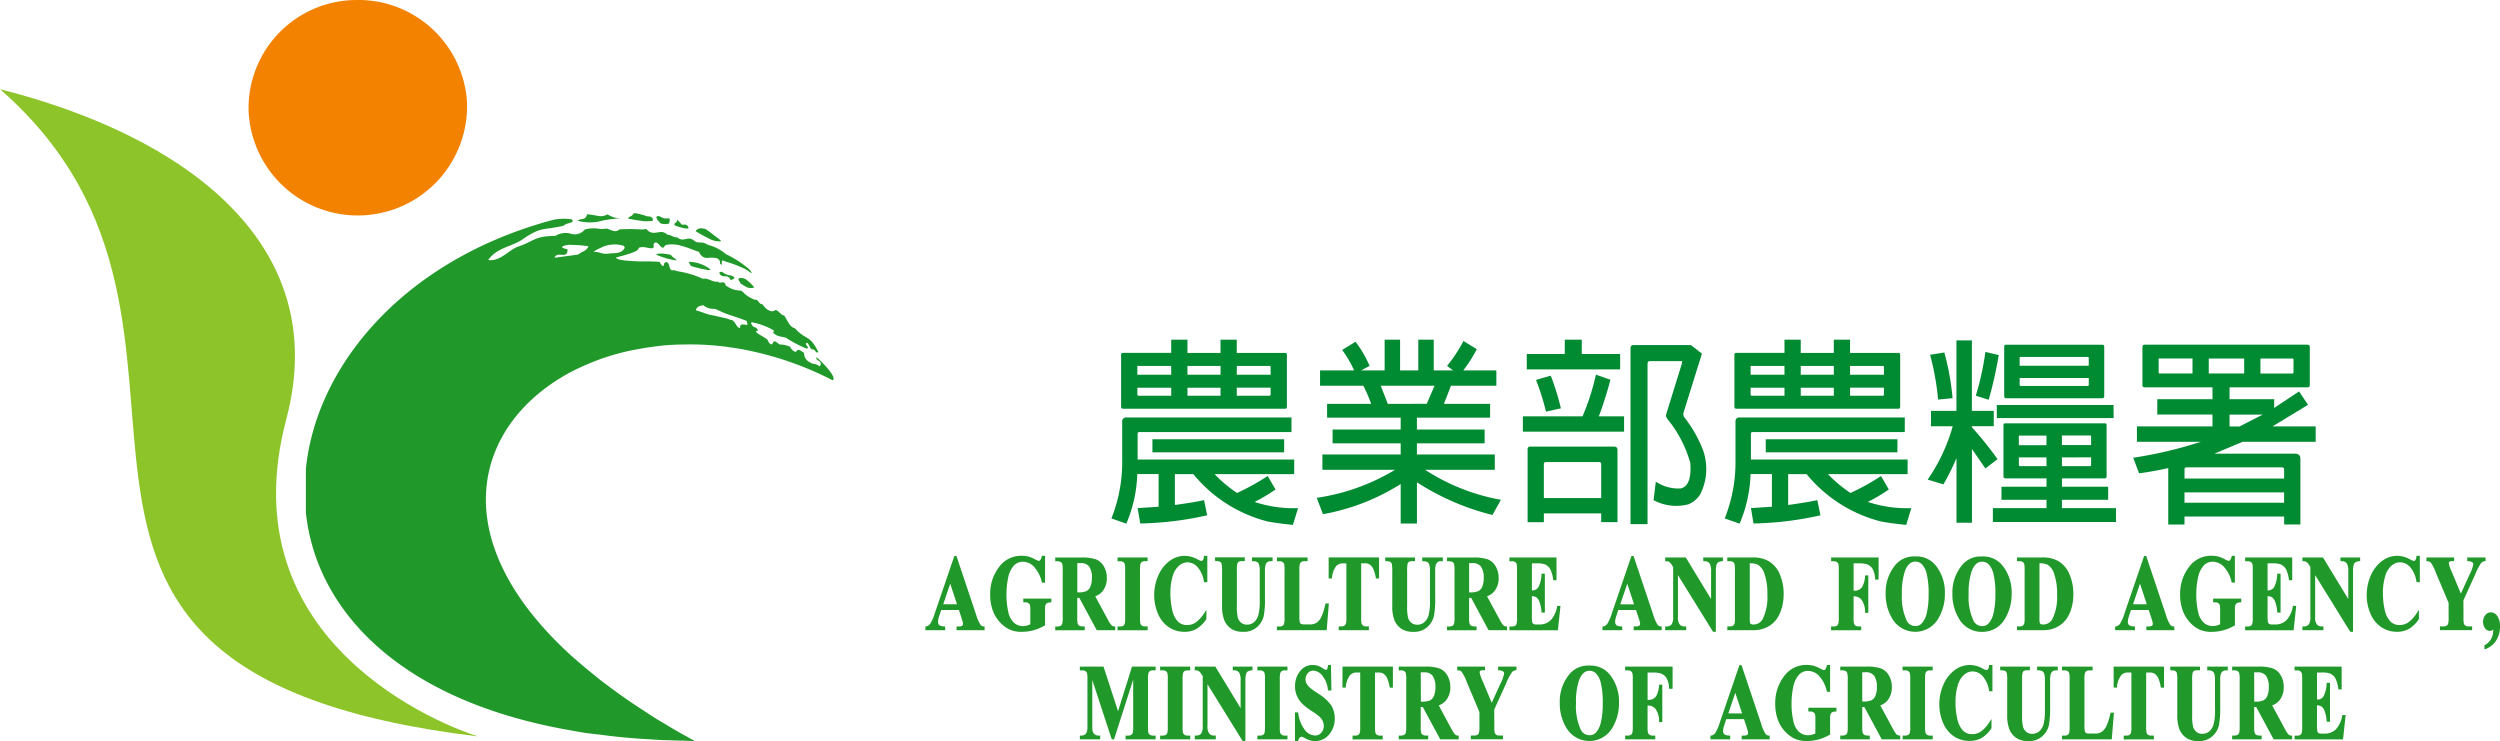 <svg id="logo" xmlns="http://www.w3.org/2000/svg" xmlns:xlink="http://www.w3.org/1999/xlink" width="194.214" height="57.566" viewBox="0 0 194.214 57.566">
  <defs>
    <clipPath id="clip-path">
      <rect id="Rectangle_34" data-name="Rectangle 34" width="194.214" height="57.566" fill="none"/>
    </clipPath>
  </defs>
  <g id="Group_8" data-name="Group 8" clip-path="url(#clip-path)">
    <path id="Path_47" data-name="Path 47" d="M145.881,90.424a2.966,2.966,0,0,1-.344-.786l-1.53-4.566h-.162l-1.519,4.445a3.6,3.6,0,0,1-.349.812.516.516,0,0,1-.327.218l-.058.011v.28h1.54v-.285l-.064-.007a.854.854,0,0,1-.375-.083.334.334,0,0,1-.114-.285,1.416,1.416,0,0,1,.083-.421l.16-.487H144.2l.207.637c.056.174.086.272.092.3a.614.614,0,0,1,.017.135.177.177,0,0,1-.046.134.457.457,0,0,1-.295.071h-.156v.292h2.175v-.285l-.064-.007a.35.35,0,0,1-.249-.121m-2.9-1.6.543-1.6.527,1.6Z" transform="translate(-69.705 -41.881)" fill="#20992a"/>
    <path id="Path_48" data-name="Path 48" d="M154.091,88.66h.18a.354.354,0,0,1,.216.064.3.3,0,0,1,.116.138,1.439,1.439,0,0,1,.03.4v1.1a1.817,1.817,0,0,1-.274.1,1.146,1.146,0,0,1-.293.04,1.037,1.037,0,0,1-.706-.262,1.593,1.593,0,0,1-.438-.841,6.009,6.009,0,0,1-.141-1.373,6.216,6.216,0,0,1,.129-1.261,1.979,1.979,0,0,1,.425-.936.935.935,0,0,1,.731-.324,1.2,1.2,0,0,1,.857.393,2.555,2.555,0,0,1,.6,1.179l.014.053h.241V85.045h-.241l-.014.052a.748.748,0,0,1-.122.286.144.144,0,0,1-.105.059,1.574,1.574,0,0,1-.33-.145,2.524,2.524,0,0,0-.455-.19,2.341,2.341,0,0,0-.582-.067,2.116,2.116,0,0,0-1.732.885,3.407,3.407,0,0,0-.681,2.145,3.536,3.536,0,0,0,.222,1.281,2.733,2.733,0,0,0,.485.8,2.547,2.547,0,0,0,.716.576,2.148,2.148,0,0,0,1.028.222,3.453,3.453,0,0,0,.921-.123,3.576,3.576,0,0,0,.855-.363l.035-.02V89.26a1.3,1.3,0,0,1,.025-.356.33.33,0,0,1,.113-.174.645.645,0,0,1,.289-.07l.065-.006v-.287h-2.185Z" transform="translate(-74.593 -41.865)" fill="#20992a"/>
    <path id="Path_49" data-name="Path 49" d="M163.755,90.655h-.072a.68.68,0,0,1-.352-.057.3.3,0,0,1-.12-.149,2.107,2.107,0,0,1-.037-.54V88.437h.16l1.354,2.511h1.438V90.66l-.066,0a.383.383,0,0,1-.248-.116,2.8,2.8,0,0,1-.271-.436l-.97-1.792a1.317,1.317,0,0,0,.55-.371,1.59,1.59,0,0,0,.35-1.053,1.729,1.729,0,0,0-.233-.907,1.228,1.228,0,0,0-.611-.54,3.318,3.318,0,0,0-1.141-.143h-2.023v.293h.072a.693.693,0,0,1,.353.057.288.288,0,0,1,.119.151,2,2,0,0,1,.038.538v3.575a1.961,1.961,0,0,1-.039.537.3.3,0,0,1-.118.151.672.672,0,0,1-.353.058h-.072v.292h2.293Zm.553-3.761a1.671,1.671,0,0,1-.116.676.658.658,0,0,1-.3.339,1.5,1.5,0,0,1-.613.1h-.1v-2.27h.259a.767.767,0,0,1,.665.272,1.493,1.493,0,0,1,.211.887" transform="translate(-79.487 -41.991)" fill="#20992a"/>
    <path id="Path_50" data-name="Path 50" d="M173.341,90.655h-.212a.376.376,0,0,1-.236-.065.32.32,0,0,1-.115-.15,2.138,2.138,0,0,1-.032-.507V86.31a2.046,2.046,0,0,1,.029-.488.318.318,0,0,1,.1-.162.4.4,0,0,1,.249-.071h.212V85.3H171v.293h.211a.379.379,0,0,1,.237.064.312.312,0,0,1,.113.15,2.152,2.152,0,0,1,.031.507v3.624a1.941,1.941,0,0,1-.031.491.3.3,0,0,1-.1.16.409.409,0,0,1-.251.071H171v.292h2.339Z" transform="translate(-84.184 -41.991)" fill="#20992a"/>
    <path id="Path_51" data-name="Path 51" d="M177.727,90.585a2.155,2.155,0,0,0,1.234.366,1.87,1.87,0,0,0,.93-.226,2.415,2.415,0,0,0,.771-.764v-.715l-.132.2a2.787,2.787,0,0,1-.676.765,1.183,1.183,0,0,1-.685.215.974.974,0,0,1-.735-.289,1.87,1.87,0,0,1-.427-.885,5.933,5.933,0,0,1-.141-1.331,4.454,4.454,0,0,1,.192-1.343,1.653,1.653,0,0,1,.46-.745.989.989,0,0,1,.673-.278,1.059,1.059,0,0,1,.789.376,2.165,2.165,0,0,1,.49,1.11l.011.058h.253V85.048h-.257l-.007.064a.551.551,0,0,1-.08.267.144.144,0,0,1-.115.067,1.1,1.1,0,0,1-.329-.138,2.135,2.135,0,0,0-.968-.259,1.976,1.976,0,0,0-1.178.4,2.746,2.746,0,0,0-.872,1.126,3.725,3.725,0,0,0-.32,1.523,3.634,3.634,0,0,0,.289,1.438,2.337,2.337,0,0,0,.831,1.046" transform="translate(-86.943 -41.869)" fill="#20992a"/>
    <path id="Path_52" data-name="Path 52" d="M189.8,88.45V86.358a1.742,1.742,0,0,1,.038-.448.468.468,0,0,1,.146-.245.39.39,0,0,1,.25-.077h.158v-.293h-1.6v.293h.072a.642.642,0,0,1,.353.08.389.389,0,0,1,.122.186,1.622,1.622,0,0,1,.054.5V88.6a4.344,4.344,0,0,1-.115,1.208,1.14,1.14,0,0,1-.338.523.8.8,0,0,1-.534.184.683.683,0,0,1-.448-.142.807.807,0,0,1-.257-.367,3.523,3.523,0,0,1-.082-.955v-2.7a2.411,2.411,0,0,1,.035-.567.294.294,0,0,1,.106-.15.525.525,0,0,1,.293-.052h.18v-.293h-2.312v.222l.032.072h.072a.535.535,0,0,1,.292.052.293.293,0,0,1,.113.149,2.286,2.286,0,0,1,.037.569v2.7a3.017,3.017,0,0,0,.173,1.12,1.5,1.5,0,0,0,.6.7,1.638,1.638,0,0,0,.881.2,1.507,1.507,0,0,0,1.081-.381,1.665,1.665,0,0,0,.5-.829,7.1,7.1,0,0,0,.1-1.418" transform="translate(-91.531 -41.991)" fill="#20992a"/>
    <path id="Path_53" data-name="Path 53" d="M199.423,88.871h-.262l-.013.056a4.669,4.669,0,0,1-.3.968,1.161,1.161,0,0,1-.362.46.89.89,0,0,1-.516.141h-.35a1.069,1.069,0,0,1-.341-.028.218.218,0,0,1-.111-.132,2.144,2.144,0,0,1-.034-.516V86.31a1.929,1.929,0,0,1,.031-.489.307.307,0,0,1,.1-.161.4.4,0,0,1,.25-.07h.254V85.3h-2.382v.293h.21a.382.382,0,0,1,.237.064.31.31,0,0,1,.113.15,2.161,2.161,0,0,1,.031.507v3.623a1.955,1.955,0,0,1-.031.492.294.294,0,0,1-.1.159.411.411,0,0,1-.251.071h-.21v.292h3.866Z" transform="translate(-96.189 -41.991)" fill="#20992a"/>
    <path id="Path_54" data-name="Path 54" d="M204.639,90.422a.317.317,0,0,1-.1.161.4.4,0,0,1-.249.071h-.212v.293h2.343v-.293h-.211a.387.387,0,0,1-.24-.064.326.326,0,0,1-.115-.151,2.122,2.122,0,0,1-.031-.506V85.754h.241a.752.752,0,0,1,.373.061.871.871,0,0,1,.307.334,2.76,2.76,0,0,1,.213.721l.012.058h.243V85.295h-3.916v1.634h.253l.008-.062a1.725,1.725,0,0,1,.325-.9.686.686,0,0,1,.559-.209h.232v4.178a2.06,2.06,0,0,1-.029.489" transform="translate(-100.08 -41.991)" fill="#20992a"/>
    <path id="Path_55" data-name="Path 55" d="M213.281,90.875a1.631,1.631,0,0,0,.881.2,1.507,1.507,0,0,0,1.082-.382,1.656,1.656,0,0,0,.5-.828,7.181,7.181,0,0,0,.1-1.418V86.358a1.708,1.708,0,0,1,.038-.448.464.464,0,0,1,.147-.244.385.385,0,0,1,.248-.077h.16V85.3h-1.6v.293h.072a.633.633,0,0,1,.352.08.388.388,0,0,1,.123.186,1.661,1.661,0,0,1,.053.5v2.248a4.307,4.307,0,0,1-.115,1.208,1.132,1.132,0,0,1-.338.522.8.8,0,0,1-.534.185.688.688,0,0,1-.446-.143.8.8,0,0,1-.258-.367,3.537,3.537,0,0,1-.081-.955v-2.7a2.426,2.426,0,0,1,.035-.567.286.286,0,0,1,.1-.149.521.521,0,0,1,.294-.053h.18V85.3h-2.312v.222l.032.071h.072a.531.531,0,0,1,.292.052.3.3,0,0,1,.113.149,2.267,2.267,0,0,1,.037.568v2.7a3,3,0,0,0,.172,1.119,1.5,1.5,0,0,0,.6.7" transform="translate(-104.35 -41.991)" fill="#20992a"/>
    <path id="Path_56" data-name="Path 56" d="M223.717,90.655h-.072a.69.69,0,0,1-.353-.057.291.291,0,0,1-.12-.15,2.024,2.024,0,0,1-.038-.539V88.437h.161l1.353,2.511h1.437V90.66l-.067,0a.386.386,0,0,1-.247-.116,2.486,2.486,0,0,1-.271-.436l-.97-1.792a1.326,1.326,0,0,0,.549-.371,1.59,1.59,0,0,0,.351-1.053,1.742,1.742,0,0,0-.233-.907,1.235,1.235,0,0,0-.612-.54,3.356,3.356,0,0,0-1.141-.143h-2.023v.293h.072a.7.7,0,0,1,.353.056.3.3,0,0,1,.119.15,2.072,2.072,0,0,1,.037.539v3.575a2.081,2.081,0,0,1-.037.536.314.314,0,0,1-.118.151.673.673,0,0,1-.354.059h-.072v.292h2.292Zm.553-3.761a1.674,1.674,0,0,1-.115.676.66.66,0,0,1-.3.34,1.5,1.5,0,0,1-.613.1h-.105v-2.27h.26a.768.768,0,0,1,.665.272,1.5,1.5,0,0,1,.21.888" transform="translate(-109.007 -41.991)" fill="#20992a"/>
    <path id="Path_57" data-name="Path 57" d="M234.68,89.055l-.012.056a2.088,2.088,0,0,1-.49,1.053,1.187,1.187,0,0,1-.893.337h-.25a.359.359,0,0,1-.215-.049.258.258,0,0,1-.086-.131,2.706,2.706,0,0,1-.026-.537V88.305a.7.7,0,0,1,.347.089.784.784,0,0,1,.249.371,2.617,2.617,0,0,1,.151.751l.006.065h.256V86.556h-.256l-.005.066a2.413,2.413,0,0,1-.22.942.54.54,0,0,1-.516.292h-.011v-2.1h.362a1.885,1.885,0,0,1,.622.068.873.873,0,0,1,.426.354,2.3,2.3,0,0,1,.242.83l.009.061h.252V85.3h-3.659v.293h.211a.37.37,0,0,1,.273.095.329.329,0,0,1,.093.179,3.589,3.589,0,0,1,.014.447v3.624a2.058,2.058,0,0,1-.029.491.3.3,0,0,1-.1.16.4.4,0,0,1-.25.071h-.211v.292h3.766l.2-1.893Z" transform="translate(-113.703 -41.991)" fill="#20992a"/>
    <path id="Path_58" data-name="Path 58" d="M246.3,90.462a.334.334,0,0,1-.115-.285,1.432,1.432,0,0,1,.083-.421l.16-.487h1.378l.208.637c.055.173.086.27.092.3a.542.542,0,0,1,.017.133.178.178,0,0,1-.044.134.455.455,0,0,1-.3.072h-.157v.292H249.8v-.285l-.064-.007a.356.356,0,0,1-.249-.121,2.851,2.851,0,0,1-.343-.786l-1.531-4.566h-.162l-1.52,4.445a3.594,3.594,0,0,1-.348.812.516.516,0,0,1-.327.218l-.058.011v.28h1.54v-.285l-.064-.007a.861.861,0,0,1-.375-.083m.285-1.636.543-1.6.527,1.6Z" transform="translate(-120.711 -41.881)" fill="#20992a"/>
    <path id="Path_59" data-name="Path 59" d="M255.935,90.511a.874.874,0,0,1-.145-.593V86.668l2.727,4.406h.217V86.416a1.958,1.958,0,0,1,.048-.53.4.4,0,0,1,.118-.2.772.772,0,0,1,.326-.1l.06-.01V85.3h-1.531v.222l.024.071h.072a.447.447,0,0,1,.413.193,1.3,1.3,0,0,1,.1.634v2.112L256.4,85.3h-1.6v.291l.069,0a.494.494,0,0,1,.256.064.887.887,0,0,1,.215.267l.079.11v3.888a1.026,1.026,0,0,1-.121.579.516.516,0,0,1-.427.158H254.8v.291h1.632v-.292h-.17a.451.451,0,0,1-.328-.145" transform="translate(-125.438 -41.991)" fill="#20992a"/>
    <path id="Path_60" data-name="Path 60" d="M268.539,89.228a3.944,3.944,0,0,0,.144-1.09,3.822,3.822,0,0,0-.3-1.535,2.144,2.144,0,0,0-.879-1.029,2.468,2.468,0,0,0-1.247-.278h-1.952v.293h.211a.379.379,0,0,1,.237.064.31.31,0,0,1,.114.15,2.2,2.2,0,0,1,.03.507v3.624a2.28,2.28,0,0,1-.025.489.357.357,0,0,1-.119.172.394.394,0,0,1-.237.06h-.211v.292h1.952a2.689,2.689,0,0,0,.612-.05,2.41,2.41,0,0,0,.744-.309,2,2,0,0,0,.542-.53,2.8,2.8,0,0,0,.379-.83m-1.479.849a.793.793,0,0,1-.728.428.343.343,0,0,1-.2-.049.147.147,0,0,1-.055-.08,1.839,1.839,0,0,1-.021-.4V85.751a1.4,1.4,0,0,1,.632.113,1.232,1.232,0,0,1,.486.638,4.614,4.614,0,0,1,.249,1.668,3.886,3.886,0,0,1-.361,1.906" transform="translate(-130.119 -41.991)" fill="#20992a"/>
    <path id="Path_61" data-name="Path 61" d="M282.531,90.655h-.212a.377.377,0,0,1-.236-.065.318.318,0,0,1-.115-.15,2.14,2.14,0,0,1-.032-.507V88.319h.049a.767.767,0,0,1,.542.23,1.587,1.587,0,0,1,.3.988l.005.066h.247v-2.91h-.246l-.006.065a2.019,2.019,0,0,1-.153.679.663.663,0,0,1-.688.438h-.049v-2.12h.318a2.516,2.516,0,0,1,.665.057.887.887,0,0,1,.478.35,1.71,1.71,0,0,1,.209.79l.005.065h.266V85.3h-3.687v.293h.212a.379.379,0,0,1,.237.064.312.312,0,0,1,.113.15,2.15,2.15,0,0,1,.031.507v3.624a1.96,1.96,0,0,1-.031.491.307.307,0,0,1-.1.16.408.408,0,0,1-.251.071h-.212v.292h2.34Z" transform="translate(-137.938 -41.991)" fill="#20992a"/>
    <path id="Path_62" data-name="Path 62" d="M292.492,85.937a1.91,1.91,0,0,0-1.575-.8c-.038,0-.077,0-.108,0s-.072,0-.108,0a1.873,1.873,0,0,0-1.519.8,3.315,3.315,0,0,0-.651,2.089,3.628,3.628,0,0,0,.5,1.927,2.074,2.074,0,0,0,3.625-.05,3.653,3.653,0,0,0,.477-1.881,3.341,3.341,0,0,0-.641-2.087m-2.33,4.177a4.362,4.362,0,0,1-.37-2.05,5.24,5.24,0,0,1,.24-1.794c.191-.488.455-.726.809-.726a.715.715,0,0,1,.5.2,1.612,1.612,0,0,1,.375.734,6.382,6.382,0,0,1,.152,1.616,5.951,5.951,0,0,1-.149,1.471,1.7,1.7,0,0,1-.405.8.664.664,0,0,1-.482.184.737.737,0,0,1-.674-.436" transform="translate(-142.043 -41.913)" fill="#20992a"/>
    <path id="Path_63" data-name="Path 63" d="M301.06,91a2.009,2.009,0,0,0,1.812-1.092,3.663,3.663,0,0,0,.477-1.881,3.344,3.344,0,0,0-.642-2.087,1.911,1.911,0,0,0-1.576-.8c-.038,0-.076,0-.108,0s-.072,0-.107,0a1.873,1.873,0,0,0-1.519.8,3.319,3.319,0,0,0-.651,2.09,3.625,3.625,0,0,0,.5,1.927A2.027,2.027,0,0,0,301.06,91m-.813-4.727c.19-.488.455-.726.81-.726a.726.726,0,0,1,.5.2,1.617,1.617,0,0,1,.374.734,6.383,6.383,0,0,1,.152,1.616,5.949,5.949,0,0,1-.149,1.471,1.706,1.706,0,0,1-.4.8.667.667,0,0,1-.483.184.739.739,0,0,1-.674-.435,4.376,4.376,0,0,1-.37-2.05,5.242,5.242,0,0,1,.24-1.794" transform="translate(-147.072 -41.913)" fill="#20992a"/>
    <path id="Path_64" data-name="Path 64" d="M312.488,90.058a2.782,2.782,0,0,0,.379-.83,3.945,3.945,0,0,0,.144-1.09,3.822,3.822,0,0,0-.3-1.535,2.144,2.144,0,0,0-.879-1.029,2.469,2.469,0,0,0-1.247-.278h-1.952v.293h.211a.379.379,0,0,1,.237.064.31.31,0,0,1,.114.15,2.206,2.206,0,0,1,.03.507v3.624a2.284,2.284,0,0,1-.025.489.357.357,0,0,1-.119.172.394.394,0,0,1-.237.06h-.211v.292h1.952a2.689,2.689,0,0,0,.612-.05,2.41,2.41,0,0,0,.744-.309,2,2,0,0,0,.542-.53m-1.1.019a.793.793,0,0,1-.728.428.343.343,0,0,1-.2-.049.146.146,0,0,1-.055-.08,1.867,1.867,0,0,1-.021-.4V85.751a1.4,1.4,0,0,1,.632.113,1.232,1.232,0,0,1,.486.638,4.614,4.614,0,0,1,.249,1.668,3.885,3.885,0,0,1-.361,1.906" transform="translate(-151.942 -41.991)" fill="#20992a"/>
    <path id="Path_65" data-name="Path 65" d="M325.191,90.552l-.064-.007a.878.878,0,0,1-.375-.083.336.336,0,0,1-.115-.285,1.431,1.431,0,0,1,.084-.421l.159-.487h1.379l.207.637c.056.174.086.274.091.3a.6.6,0,0,1,.016.135.178.178,0,0,1-.045.134.458.458,0,0,1-.3.071h-.155v.292h2.175v-.285l-.064-.007a.356.356,0,0,1-.249-.121,2.955,2.955,0,0,1-.343-.786l-1.531-4.566H325.9l-1.519,4.445a3.6,3.6,0,0,1-.349.812.517.517,0,0,1-.327.218l-.057.011v.28h1.54Zm-.154-1.726.543-1.6.528,1.6Z" transform="translate(-159.333 -41.881)" fill="#20992a"/>
    <path id="Path_66" data-name="Path 66" d="M334.287,90.153a2.547,2.547,0,0,0,.716.576,2.147,2.147,0,0,0,1.027.222,3.436,3.436,0,0,0,.922-.123,3.579,3.579,0,0,0,.855-.362l.036-.021V89.259a1.418,1.418,0,0,1,.023-.355.341.341,0,0,1,.115-.174.628.628,0,0,1,.288-.071l.065-.006v-.287H336.15v.293h.181a.362.362,0,0,1,.216.063.3.3,0,0,1,.115.138,1.44,1.44,0,0,1,.03.4v1.1a1.694,1.694,0,0,1-.274.1,1.123,1.123,0,0,1-.292.04,1.034,1.034,0,0,1-.705-.262,1.592,1.592,0,0,1-.439-.841,6.047,6.047,0,0,1-.14-1.374,6.139,6.139,0,0,1,.129-1.261,1.985,1.985,0,0,1,.426-.936.933.933,0,0,1,.73-.324,1.2,1.2,0,0,1,.856.393,2.549,2.549,0,0,1,.6,1.178l.014.054h.242V85.044H337.6l-.014.053a.711.711,0,0,1-.122.286.141.141,0,0,1-.1.059,1.582,1.582,0,0,1-.33-.145,2.5,2.5,0,0,0-.455-.19,2.334,2.334,0,0,0-.582-.068,2.116,2.116,0,0,0-1.732.885,3.407,3.407,0,0,0-.68,2.144,3.525,3.525,0,0,0,.222,1.281,2.727,2.727,0,0,0,.485.8" transform="translate(-164.221 -41.865)" fill="#20992a"/>
    <path id="Path_67" data-name="Path 67" d="M347.257,89.055l-.012.056a2.087,2.087,0,0,1-.49,1.053,1.187,1.187,0,0,1-.893.337h-.25a.353.353,0,0,1-.215-.049.259.259,0,0,1-.086-.131,2.7,2.7,0,0,1-.027-.537V88.305a.7.7,0,0,1,.347.089.782.782,0,0,1,.249.371,2.63,2.63,0,0,1,.152.751l.005.065h.256V86.556h-.256l-.005.066a2.431,2.431,0,0,1-.22.942.54.54,0,0,1-.516.292h-.012v-2.1h.362a1.883,1.883,0,0,1,.622.068.874.874,0,0,1,.427.354,2.314,2.314,0,0,1,.242.83l.009.061h.252V85.3h-3.658v.293h.211a.371.371,0,0,1,.274.095.336.336,0,0,1,.093.179,3.835,3.835,0,0,1,.013.447v3.624a2.062,2.062,0,0,1-.029.491.3.3,0,0,1-.1.16.4.4,0,0,1-.25.071h-.211v.292h3.766l.2-1.893Z" transform="translate(-169.125 -41.991)" fill="#20992a"/>
    <path id="Path_68" data-name="Path 68" d="M355.253,85.518l.025.071h.072a.448.448,0,0,1,.413.194,1.3,1.3,0,0,1,.1.633v2.112L353.9,85.3h-1.6v.29l.069,0a.5.5,0,0,1,.256.064.853.853,0,0,1,.215.267l.079.11v3.888a1.026,1.026,0,0,1-.121.579.516.516,0,0,1-.427.158H352.3v.291h1.633v-.292h-.171a.451.451,0,0,1-.328-.145.876.876,0,0,1-.144-.593V86.668l2.727,4.406h.217V86.415a1.954,1.954,0,0,1,.048-.529.407.407,0,0,1,.118-.2.8.8,0,0,1,.326-.1l.06-.01V85.3h-1.531Z" transform="translate(-173.436 -41.991)" fill="#20992a"/>
    <path id="Path_69" data-name="Path 69" d="M366,85.112a.538.538,0,0,1-.08.266.143.143,0,0,1-.115.068,1.1,1.1,0,0,1-.329-.139,2.144,2.144,0,0,0-.968-.259,1.973,1.973,0,0,0-1.178.4,2.743,2.743,0,0,0-.872,1.126,3.729,3.729,0,0,0-.32,1.524,3.645,3.645,0,0,0,.289,1.438,2.336,2.336,0,0,0,.832,1.046,2.156,2.156,0,0,0,1.234.367,1.867,1.867,0,0,0,.93-.227,2.419,2.419,0,0,0,.771-.764v-.715l-.132.2a2.787,2.787,0,0,1-.676.765,1.187,1.187,0,0,1-.686.215.975.975,0,0,1-.735-.289,1.865,1.865,0,0,1-.427-.885,5.9,5.9,0,0,1-.141-1.33,4.457,4.457,0,0,1,.192-1.344,1.66,1.66,0,0,1,.46-.745.994.994,0,0,1,.673-.278,1.062,1.062,0,0,1,.789.375,2.177,2.177,0,0,1,.49,1.111l.011.058h.253V85.048h-.257Z" transform="translate(-178.279 -41.869)" fill="#20992a"/>
    <path id="Path_70" data-name="Path 70" d="M375.871,85.578V85.3h-1.425v.288l.067,0a.548.548,0,0,1,.343.1.17.17,0,0,1,.058.131,2.425,2.425,0,0,1-.275.779l-.688,1.511-.695-1.672a2.732,2.732,0,0,1-.243-.708.136.136,0,0,1,.052-.095.3.3,0,0,1,.205-.049h.161V85.3h-2.156v.292h.071a.367.367,0,0,1,.27.106,3.4,3.4,0,0,1,.4.8L373,88.829v1.1a1.932,1.932,0,0,1-.031.491.308.308,0,0,1-.1.161.393.393,0,0,1-.25.07h-.292v.292h2.5v-.292h-.307a.351.351,0,0,1-.223-.064.313.313,0,0,1-.111-.15,2.351,2.351,0,0,1-.03-.508l-.006-1.3.91-2a4.438,4.438,0,0,1,.476-.911.474.474,0,0,1,.279-.136Z" transform="translate(-182.778 -41.991)" fill="#20992a"/>
    <path id="Path_71" data-name="Path 71" d="M381.056,93.992a.618.618,0,0,0-.514-.3.527.527,0,0,0-.432.231.823.823,0,0,0-.17.514.8.8,0,0,0,.148.48.455.455,0,0,0,.375.216.336.336,0,0,0,.26-.1.147.147,0,0,1,.012.07,1.4,1.4,0,0,1-.154.629,1.189,1.189,0,0,1-.494.5l-.036.021v.326l.1-.039a1.652,1.652,0,0,0,.83-.692,2.06,2.06,0,0,0,.278-1.068,1.349,1.349,0,0,0-.2-.782" transform="translate(-187.044 -46.124)" fill="#20992a"/>
    <path id="Path_72" data-name="Path 72" d="M168.2,105.466,167.071,102h-1.84v.293h.206a.384.384,0,0,1,.238.065.306.306,0,0,1,.115.148,2.117,2.117,0,0,1,.031.5v3.486c0,.241,0,.377-.006.4a.852.852,0,0,1-.088.274.368.368,0,0,1-.154.141.44.44,0,0,1-.208.051h-.134v.292h1.581v-.292h-.072a.53.53,0,0,1-.373-.109.536.536,0,0,1-.154-.291,4.215,4.215,0,0,1-.014-.488v-3.43l1.511,4.61h.178l1.487-4.638v3.624a1.951,1.951,0,0,1-.031.49.324.324,0,0,1-.1.161.407.407,0,0,1-.253.071h-.208v.292h2.336v-.292h-.208a.381.381,0,0,1-.239-.065.307.307,0,0,1-.114-.149,2.205,2.205,0,0,1-.031-.507V103a1.92,1.92,0,0,1,.03-.484.321.321,0,0,1,.1-.158.4.4,0,0,1,.253-.07h.208V102h-1.834Z" transform="translate(-81.343 -50.213)" fill="#20992a"/>
    <path id="Path_73" data-name="Path 73" d="M177.523,102.291h.211a.382.382,0,0,1,.237.064.3.3,0,0,1,.113.15,2.157,2.157,0,0,1,.03.506v3.624a2.009,2.009,0,0,1-.03.491.3.3,0,0,1-.1.16.4.4,0,0,1-.251.071h-.211v.292h2.339v-.292h-.212a.378.378,0,0,1-.236-.065.319.319,0,0,1-.115-.15,2.04,2.04,0,0,1-.033-.506v-3.624a2.044,2.044,0,0,1,.03-.488.327.327,0,0,1,.1-.162.4.4,0,0,1,.25-.07h.212V102h-2.339Z" transform="translate(-87.394 -50.213)" fill="#20992a"/>
    <path id="Path_74" data-name="Path 74" d="M185.764,102.22l.023.071h.072a.448.448,0,0,1,.415.194,1.3,1.3,0,0,1,.1.633v2.112L184.412,102h-1.6v.29l.069,0a.5.5,0,0,1,.257.065.861.861,0,0,1,.214.267l.08.109v3.888a1.009,1.009,0,0,1-.122.579.51.51,0,0,1-.426.158h-.071v.292h1.633v-.292h-.171a.448.448,0,0,1-.328-.145.871.871,0,0,1-.145-.592v-3.25l2.727,4.406h.217v-4.659a2.029,2.029,0,0,1,.048-.529.409.409,0,0,1,.118-.2.8.8,0,0,1,.326-.1l.06-.01V102h-1.531Z" transform="translate(-89.997 -50.213)" fill="#20992a"/>
    <path id="Path_75" data-name="Path 75" d="M192.4,102.291h.211a.382.382,0,0,1,.237.064.307.307,0,0,1,.113.15,2.155,2.155,0,0,1,.03.506v3.624a1.96,1.96,0,0,1-.031.491.293.293,0,0,1-.1.16.406.406,0,0,1-.25.071H192.4v.292h2.339v-.292h-.212a.378.378,0,0,1-.236-.065.322.322,0,0,1-.115-.151,2.089,2.089,0,0,1-.032-.506v-3.624a1.946,1.946,0,0,1,.031-.489.32.32,0,0,1,.1-.161.4.4,0,0,1,.25-.07h.212V102H192.4Z" transform="translate(-94.721 -50.213)" fill="#20992a"/>
    <path id="Path_76" data-name="Path 76" d="M199.97,103.975a6.017,6.017,0,0,1-.662-.467,1.224,1.224,0,0,1-.273-.356.744.744,0,0,1,.11-.76.542.542,0,0,1,.445-.2.932.932,0,0,1,.7.4,2.058,2.058,0,0,1,.425,1.075l.008.062h.264l-.036-1.979h-.225l-.009.06a.819.819,0,0,1-.075.283.077.077,0,0,1-.068.035.624.624,0,0,1-.254-.121,1.783,1.783,0,0,0-.37-.188,1.288,1.288,0,0,0-.42-.069,1.214,1.214,0,0,0-.985.49,1.82,1.82,0,0,0-.384,1.166,1.886,1.886,0,0,0,.14.735,1.961,1.961,0,0,0,.4.6,4.955,4.955,0,0,0,.837.64,3.489,3.489,0,0,1,.557.418,1.062,1.062,0,0,1,.225.326.877.877,0,0,1,.074.35.81.81,0,0,1-.19.532.608.608,0,0,1-.5.222,1.041,1.041,0,0,1-.783-.436,2.65,2.65,0,0,1-.509-1.3l-.01-.06h-.247v2.223h.238l.017-.049a.507.507,0,0,1,.126-.217.2.2,0,0,1,.122-.063.464.464,0,0,1,.21.073,2.518,2.518,0,0,0,.457.205,1.4,1.4,0,0,0,.395.055,1.366,1.366,0,0,0,1.1-.524,1.883,1.883,0,0,0,.426-1.233,1.92,1.92,0,0,0-.264-1,3.23,3.23,0,0,0-1.016-.921" transform="translate(-97.555 -50.091)" fill="#20992a"/>
    <path id="Path_77" data-name="Path 77" d="M205.414,103.632h.253l.008-.063a1.726,1.726,0,0,1,.325-.9.687.687,0,0,1,.561-.209h.232v4.179a2.027,2.027,0,0,1-.03.49.315.315,0,0,1-.1.161.406.406,0,0,1-.25.07H206.2v.292h2.343v-.292h-.212a.384.384,0,0,1-.24-.065.319.319,0,0,1-.114-.15,2.092,2.092,0,0,1-.032-.506v-4.179h.241a.746.746,0,0,1,.373.062.889.889,0,0,1,.307.333,2.763,2.763,0,0,1,.212.721l.012.058h.243V102h-3.915Z" transform="translate(-101.125 -50.213)" fill="#20992a"/>
    <path id="Path_78" data-name="Path 78" d="M218.374,107.241a2.789,2.789,0,0,1-.271-.436l-.969-1.792a1.307,1.307,0,0,0,.549-.372,1.585,1.585,0,0,0,.352-1.053,1.729,1.729,0,0,0-.234-.907,1.23,1.23,0,0,0-.611-.54,3.365,3.365,0,0,0-1.141-.143h-2.023v.293h.072a.7.7,0,0,1,.354.057.292.292,0,0,1,.119.149,2.045,2.045,0,0,1,.038.539v3.575a2.052,2.052,0,0,1-.037.536.313.313,0,0,1-.119.151.677.677,0,0,1-.354.058h-.072v.292h2.292v-.292h-.072a.681.681,0,0,1-.353-.057.3.3,0,0,1-.12-.149,2.044,2.044,0,0,1-.038-.539v-1.473h.16l1.354,2.511h1.437v-.288l-.066,0a.381.381,0,0,1-.247-.116m-2.637-4.8H216a.769.769,0,0,1,.665.272,1.5,1.5,0,0,1,.211.888,1.664,1.664,0,0,1-.116.676.66.66,0,0,1-.3.339,1.492,1.492,0,0,1-.612.1h-.1Z" transform="translate(-105.365 -50.213)" fill="#20992a"/>
    <path id="Path_79" data-name="Path 79" d="M226.157,102.285l.067.005a.549.549,0,0,1,.344.1.168.168,0,0,1,.057.13,2.429,2.429,0,0,1-.276.779l-.687,1.512-.7-1.672a2.741,2.741,0,0,1-.243-.708.136.136,0,0,1,.052-.1.3.3,0,0,1,.205-.049h.161V102h-2.156v.292l.071,0a.367.367,0,0,1,.271.106,3.378,3.378,0,0,1,.4.8l.983,2.333v1.1a1.971,1.971,0,0,1-.03.489.313.313,0,0,1-.1.162.4.4,0,0,1-.249.07h-.292v.293h2.5v-.293h-.307a.346.346,0,0,1-.223-.064.317.317,0,0,1-.111-.149,2.138,2.138,0,0,1-.03-.508l-.007-1.3.911-2a4.4,4.4,0,0,1,.477-.911.469.469,0,0,1,.277-.136l.059-.011V102h-1.425Z" transform="translate(-109.776 -50.213)" fill="#20992a"/>
    <path id="Path_80" data-name="Path 80" d="M241.054,101.841c-.038,0-.077,0-.109,0s-.073,0-.109,0a1.872,1.872,0,0,0-1.518.8,3.316,3.316,0,0,0-.651,2.09,3.63,3.63,0,0,0,.5,1.927,2.074,2.074,0,0,0,3.626-.05,3.655,3.655,0,0,0,.477-1.88,3.342,3.342,0,0,0-.641-2.087,1.909,1.909,0,0,0-1.575-.8m-.756,4.976a4.379,4.379,0,0,1-.369-2.05,5.245,5.245,0,0,1,.239-1.794c.191-.489.456-.727.81-.727a.71.71,0,0,1,.5.2,1.611,1.611,0,0,1,.375.734,6.365,6.365,0,0,1,.152,1.616,5.946,5.946,0,0,1-.149,1.471,1.707,1.707,0,0,1-.4.8.668.668,0,0,1-.483.183.74.74,0,0,1-.674-.435" transform="translate(-117.496 -50.136)" fill="#20992a"/>
    <path id="Path_81" data-name="Path 81" d="M248.676,102.291h.211a.381.381,0,0,1,.236.064.308.308,0,0,1,.113.151,2.122,2.122,0,0,1,.031.505v3.624a1.985,1.985,0,0,1-.031.491.3.3,0,0,1-.1.16.406.406,0,0,1-.25.071h-.211v.292h2.339v-.292H250.8a.377.377,0,0,1-.237-.065.324.324,0,0,1-.115-.15,2.064,2.064,0,0,1-.032-.507v-1.614h.049a.77.77,0,0,1,.543.23,1.591,1.591,0,0,1,.3.988l.005.066h.247V103.4h-.247l-.006.065a2.028,2.028,0,0,1-.152.678.661.661,0,0,1-.689.438h-.049v-2.12h.318a2.491,2.491,0,0,1,.665.058.877.877,0,0,1,.478.349,1.719,1.719,0,0,1,.209.791l.006.066h.266V102h-3.686Z" transform="translate(-122.423 -50.213)" fill="#20992a"/>
    <path id="Path_82" data-name="Path 82" d="M266.007,107.125a2.794,2.794,0,0,1-.343-.785l-1.531-4.567h-.162l-1.519,4.445a3.564,3.564,0,0,1-.349.812.514.514,0,0,1-.327.218l-.058.011v.28h1.54v-.286l-.064-.007a.862.862,0,0,1-.375-.082.337.337,0,0,1-.115-.286,1.436,1.436,0,0,1,.084-.421l.16-.487h1.378l.207.637c.056.174.087.272.092.3a.576.576,0,0,1,.016.134.178.178,0,0,1-.044.135.455.455,0,0,1-.295.071h-.156v.293h2.175v-.286l-.064-.007a.351.351,0,0,1-.249-.121m-2.9-1.6.543-1.6.528,1.6Z" transform="translate(-128.843 -50.103)" fill="#20992a"/>
    <path id="Path_83" data-name="Path 83" d="M274.217,105.362h.18a.358.358,0,0,1,.216.063.31.31,0,0,1,.116.139,1.455,1.455,0,0,1,.03.4v1.1a1.69,1.69,0,0,1-.275.1,1.116,1.116,0,0,1-.292.04,1.041,1.041,0,0,1-.706-.262,1.592,1.592,0,0,1-.438-.841,6.013,6.013,0,0,1-.14-1.373,6.151,6.151,0,0,1,.129-1.262,1.984,1.984,0,0,1,.425-.936.934.934,0,0,1,.73-.324,1.2,1.2,0,0,1,.856.393,2.555,2.555,0,0,1,.6,1.179l.014.053h.242v-2.084h-.242l-.014.053a.732.732,0,0,1-.121.286.147.147,0,0,1-.106.059,1.653,1.653,0,0,1-.33-.145,2.5,2.5,0,0,0-.455-.19,2.318,2.318,0,0,0-.582-.068,2.116,2.116,0,0,0-1.732.885,3.406,3.406,0,0,0-.681,2.145,3.545,3.545,0,0,0,.222,1.281,2.733,2.733,0,0,0,.485.8,2.555,2.555,0,0,0,.717.577,2.145,2.145,0,0,0,1.027.222,3.482,3.482,0,0,0,.922-.122,3.535,3.535,0,0,0,.855-.363l.035-.02v-1.186a1.283,1.283,0,0,1,.025-.355.328.328,0,0,1,.113-.174.63.63,0,0,1,.289-.07l.066-.006v-.287h-2.185Z" transform="translate(-133.731 -50.087)" fill="#20992a"/>
    <path id="Path_84" data-name="Path 84" d="M285.937,107.241a2.511,2.511,0,0,1-.271-.436l-.97-1.792a1.306,1.306,0,0,0,.549-.372,1.583,1.583,0,0,0,.351-1.053,1.742,1.742,0,0,0-.233-.907,1.236,1.236,0,0,0-.612-.54,3.363,3.363,0,0,0-1.141-.144h-2.023v.293h.072a.7.7,0,0,1,.354.057.3.3,0,0,1,.119.15,2.059,2.059,0,0,1,.037.538v3.576a2.04,2.04,0,0,1-.037.536.311.311,0,0,1-.119.15.669.669,0,0,1-.354.058h-.072v.293h2.292v-.293h-.072a.683.683,0,0,1-.353-.057.3.3,0,0,1-.12-.15,2.051,2.051,0,0,1-.038-.538v-1.473h.161l1.353,2.511h1.438v-.288l-.067-.005a.378.378,0,0,1-.247-.116m-2.638-2.533v-2.27h.26a.768.768,0,0,1,.665.272,1.5,1.5,0,0,1,.211.888,1.664,1.664,0,0,1-.116.676.659.659,0,0,1-.3.339,1.48,1.48,0,0,1-.612.1Z" transform="translate(-138.626 -50.213)" fill="#20992a"/>
    <path id="Path_85" data-name="Path 85" d="M291.128,102.291h.211a.383.383,0,0,1,.237.064.305.305,0,0,1,.113.15,2.148,2.148,0,0,1,.031.506v3.624a1.892,1.892,0,0,1-.031.491.3.3,0,0,1-.1.16.406.406,0,0,1-.25.071h-.211v.292h2.339v-.292h-.211a.379.379,0,0,1-.237-.065.323.323,0,0,1-.115-.151,2.083,2.083,0,0,1-.033-.506v-3.624a1.945,1.945,0,0,1,.031-.489.313.313,0,0,1,.1-.161.4.4,0,0,1,.249-.07h.211V102h-2.339Z" transform="translate(-143.322 -50.213)" fill="#20992a"/>
    <path id="Path_86" data-name="Path 86" d="M300.6,101.814a.542.542,0,0,1-.081.267.142.142,0,0,1-.114.067,1.075,1.075,0,0,1-.329-.138,2.135,2.135,0,0,0-.969-.26,1.969,1.969,0,0,0-1.177.4,2.738,2.738,0,0,0-.872,1.125,3.723,3.723,0,0,0-.32,1.524,3.641,3.641,0,0,0,.288,1.438,2.35,2.35,0,0,0,.831,1.046,2.164,2.164,0,0,0,1.235.366,1.855,1.855,0,0,0,.929-.227,2.392,2.392,0,0,0,.771-.763v-.715l-.132.2a2.769,2.769,0,0,1-.676.764,1.183,1.183,0,0,1-.685.215.987.987,0,0,1-.735-.289,1.87,1.87,0,0,1-.428-.885,5.9,5.9,0,0,1-.14-1.331,4.427,4.427,0,0,1,.193-1.344,1.653,1.653,0,0,1,.459-.745.98.98,0,0,1,.674-.278,1.047,1.047,0,0,1,.788.375,2.169,2.169,0,0,1,.49,1.11l.011.058h.253V101.75H300.6Z" transform="translate(-146.081 -50.091)" fill="#20992a"/>
    <path id="Path_87" data-name="Path 87" d="M308.924,102.291H309a.636.636,0,0,1,.353.081.371.371,0,0,1,.122.185,1.653,1.653,0,0,1,.054.5v2.247a4.311,4.311,0,0,1-.115,1.208,1.144,1.144,0,0,1-.337.523.81.81,0,0,1-.535.184.681.681,0,0,1-.447-.143.806.806,0,0,1-.258-.367,3.528,3.528,0,0,1-.081-.956v-2.7a2.44,2.44,0,0,1,.035-.567.3.3,0,0,1,.1-.15.53.53,0,0,1,.294-.053h.18V102h-2.311v.222l.031.071h.072a.536.536,0,0,1,.293.052.3.3,0,0,1,.113.149,2.347,2.347,0,0,1,.036.569v2.7a3,3,0,0,0,.173,1.12,1.5,1.5,0,0,0,.6.7,1.637,1.637,0,0,0,.881.2,1.5,1.5,0,0,0,1.081-.381,1.654,1.654,0,0,0,.5-.828,7.176,7.176,0,0,0,.1-1.417v-2.092a1.766,1.766,0,0,1,.038-.448.456.456,0,0,1,.146-.244.386.386,0,0,1,.249-.078h.158V102h-1.6Z" transform="translate(-150.669 -50.213)" fill="#20992a"/>
    <path id="Path_88" data-name="Path 88" d="M319.274,105.629a4.666,4.666,0,0,1-.3.969,1.168,1.168,0,0,1-.362.46.89.89,0,0,1-.516.141h-.35a1.064,1.064,0,0,1-.341-.028.221.221,0,0,1-.111-.132,2.135,2.135,0,0,1-.034-.516v-3.511a1.929,1.929,0,0,1,.031-.489.317.317,0,0,1,.1-.161.4.4,0,0,1,.25-.07h.254V102h-2.382v.293h.211a.383.383,0,0,1,.237.064.3.3,0,0,1,.114.15,2.25,2.25,0,0,1,.03.506v3.624a2.054,2.054,0,0,1-.03.491.3.3,0,0,1-.1.16.409.409,0,0,1-.251.071h-.211v.292h3.867l.169-2.076h-.261Z" transform="translate(-155.327 -50.213)" fill="#20992a"/>
    <path id="Path_89" data-name="Path 89" d="M323.418,103.632h.253l.008-.063a1.726,1.726,0,0,1,.325-.9.687.687,0,0,1,.56-.209h.232v4.179a1.959,1.959,0,0,1-.031.49.312.312,0,0,1-.1.161.4.4,0,0,1-.25.07H324.2v.292h2.343v-.292h-.212a.382.382,0,0,1-.24-.065.319.319,0,0,1-.114-.15,2.073,2.073,0,0,1-.033-.506v-4.179h.241a.746.746,0,0,1,.373.062.893.893,0,0,1,.307.333,2.765,2.765,0,0,1,.212.721l.012.058h.243V102h-3.915Z" transform="translate(-159.218 -50.213)" fill="#20992a"/>
    <path id="Path_90" data-name="Path 90" d="M334.961,102.291h.072a.633.633,0,0,1,.352.081.372.372,0,0,1,.122.185,1.652,1.652,0,0,1,.054.5v2.247a4.31,4.31,0,0,1-.115,1.208,1.143,1.143,0,0,1-.337.523.81.81,0,0,1-.535.184.682.682,0,0,1-.447-.143.821.821,0,0,1-.258-.367,3.545,3.545,0,0,1-.081-.956v-2.7a2.384,2.384,0,0,1,.035-.567.291.291,0,0,1,.1-.15.53.53,0,0,1,.294-.053h.18V102h-2.311v.222l.031.071h.072a.539.539,0,0,1,.293.052.294.294,0,0,1,.112.149,2.24,2.24,0,0,1,.037.569v2.7a3.015,3.015,0,0,0,.172,1.12,1.5,1.5,0,0,0,.6.7,1.641,1.641,0,0,0,.881.2,1.5,1.5,0,0,0,1.081-.381,1.654,1.654,0,0,0,.5-.828,7.091,7.091,0,0,0,.1-1.417v-2.092a1.747,1.747,0,0,1,.038-.448.456.456,0,0,1,.146-.244.388.388,0,0,1,.249-.078h.158V102h-1.6Z" transform="translate(-163.488 -50.213)" fill="#20992a"/>
    <path id="Path_91" data-name="Path 91" d="M345.9,107.241a2.79,2.79,0,0,1-.271-.436l-.969-1.792a1.307,1.307,0,0,0,.549-.372,1.583,1.583,0,0,0,.351-1.053,1.73,1.73,0,0,0-.233-.907,1.23,1.23,0,0,0-.611-.54,3.365,3.365,0,0,0-1.141-.143h-2.023v.293h.072a.7.7,0,0,1,.354.057.292.292,0,0,1,.119.149,2.044,2.044,0,0,1,.038.539v3.575a2.051,2.051,0,0,1-.037.536.312.312,0,0,1-.119.151.676.676,0,0,1-.354.058h-.072v.292h2.292v-.292h-.072a.681.681,0,0,1-.353-.057.3.3,0,0,1-.12-.149,2.044,2.044,0,0,1-.038-.539v-1.473h.16l1.354,2.511h1.437v-.288l-.066,0a.381.381,0,0,1-.247-.116m-2.638-4.8h.259a.769.769,0,0,1,.665.272,1.5,1.5,0,0,1,.211.888,1.664,1.664,0,0,1-.116.676.66.66,0,0,1-.3.339,1.492,1.492,0,0,1-.612.1h-.1Z" transform="translate(-168.146 -50.213)" fill="#20992a"/>
    <path id="Path_92" data-name="Path 92" d="M354.8,105.813a2.088,2.088,0,0,1-.49,1.053,1.2,1.2,0,0,1-.892.336h-.251a.351.351,0,0,1-.214-.049.25.25,0,0,1-.087-.13,2.76,2.76,0,0,1-.027-.537v-1.479a.694.694,0,0,1,.347.09.779.779,0,0,1,.251.371,2.66,2.66,0,0,1,.151.751l.006.065h.256v-3.026h-.256l-.006.066a2.424,2.424,0,0,1-.22.942.539.539,0,0,1-.516.292h-.012v-2.1h.362a1.882,1.882,0,0,1,.623.068.876.876,0,0,1,.426.354,2.317,2.317,0,0,1,.242.83l.01.061h.251V102h-3.658v.293h.211a.374.374,0,0,1,.274.1.332.332,0,0,1,.092.179,3.429,3.429,0,0,1,.015.446v3.624a1.9,1.9,0,0,1-.031.491.3.3,0,0,1-.1.16.4.4,0,0,1-.25.07h-.211v.292h3.765l.205-1.893h-.254Z" transform="translate(-172.842 -50.213)" fill="#20992a"/>
    <path id="Path_93" data-name="Path 93" d="M182.212,62.566l.608,1.043a13.486,13.486,0,0,1-1.627.968,9.632,9.632,0,0,0,3.376.483l-.4,1.3q-1.08-.106-1.931-.257a10.962,10.962,0,0,1-5.808-3.688H175v2.4q1.52-.212,2.266-.378l.243,1.179a25.671,25.671,0,0,1-5.2.635l-.2-1.195,1.627-.106v-2.54h-1.658a10.562,10.562,0,0,1-.851,3.854l-1.156-.408a11.829,11.829,0,0,0,.836-4.6V58.333a.29.29,0,0,1,.319-.317h12.833v1.134h-11.8q-.152-.014-.152.151v1.98h12.164v1.134h-6.188a10.151,10.151,0,0,0,1.748,1.466,17.983,17.983,0,0,0,2.372-1.315M183.534,53q.168-.014.168.151v4.021a.147.147,0,0,1-.168.167H170.975a.15.15,0,0,1-.152-.167V53.148a.134.134,0,0,1,.152-.151h3.74V51.969h1.262V53h2.569V51.969h1.262V53Zm-8.819,1.013h-2.585q-.061,0-.046.046v.635h2.63Zm0,1.693h-2.63v.559l.046.06h2.585Zm8.773,5.019H173.256V59.709h10.233Zm-4.941-6.712h-2.569v.68h2.569Zm0,1.693h-2.569v.62h2.569Zm1.262-1.013h2.63v-.635l-.061-.046h-2.569Zm0,1.633h2.569l.061-.06V55.7h-2.63Z" transform="translate(-83.729 -25.584)" fill="#008a32"/>
    <path id="Path_94" data-name="Path 94" d="M209.263,66.255H208V63.186a16.845,16.845,0,0,1-6.037,2.343l-.486-1.27a16.3,16.3,0,0,0,6.082-2.177h-5.641V60.888H208v-.862H202.71V58.953H208v-.922h-5.717V56.958h3.421a10.319,10.319,0,0,0-.608-1.406h-3.36V54.358h2.646a8.5,8.5,0,0,0-.928-1.588l1.034-.635a8.379,8.379,0,0,1,1.095,1.874l-.654.348h1.825V51.969h1.2v2.389h1.414V51.969h1.2v2.389h1.505l-.471-.348a11.462,11.462,0,0,0,1.277-1.935l1.034.635a11.2,11.2,0,0,1-1.049,1.648h2.569v1.194h-3.527l-.548,1.406h3.588v1.073h-5.686v.922h5.261v1.074h-5.261v.862h6.051v1.194H209.9a15.971,15.971,0,0,0,5.884,2.328l-.653,1.179a19.331,19.331,0,0,1-5.869-2.54Zm.76-9.3.608-1.406H206.45L207,56.958Z" transform="translate(-99.187 -25.584)" fill="#008a32"/>
    <path id="Path_95" data-name="Path 95" d="M238.7,54.69l1.125.393a28.452,28.452,0,0,1-.9,2.842h1.961v1.194h-7.861V57.925h4.637A18.673,18.673,0,0,0,238.7,54.69m-2.418-2.721H237.6v1.118h2.98v1.194h-7.253V53.087h2.95Zm-1.627,14.18h-1.262V60.48a.174.174,0,0,1,.2-.2H240.1q.273,0,.274.257v5.609H239.11v-.68h-4.455Zm.532-11.383a18.753,18.753,0,0,1,.79,2.54l-1.156.257a18.951,18.951,0,0,0-.775-2.464Zm3.922,9.509v-2.63c0-.111-.06-.167-.182-.167h-4.09c-.132,0-.193.061-.182.182v2.615Zm3.6-10.446V66.3h-1.323V52.619c.01-.151.085-.227.228-.227h4.47l.851.665-1.429,4.58a.469.469,0,0,0,.06.363,9.985,9.985,0,0,1,1.444,2.525,4.366,4.366,0,0,1-.2,3.446,1.979,1.979,0,0,1-.912.786,3.748,3.748,0,0,1-2.722-.317L243.352,63a3.148,3.148,0,0,0,1.946.529q.867-.227.73-1.981a9.264,9.264,0,0,0-1.764-3.4q-.152-.227-.122-.333l1.232-3.976.03-.2H242.9a.161.161,0,0,0-.182.181" transform="translate(-114.719 -25.584)" fill="#008a32"/>
    <path id="Path_96" data-name="Path 96" d="M276.052,62.566l.608,1.043a13.538,13.538,0,0,1-1.628.968,9.633,9.633,0,0,0,3.376.483l-.4,1.3q-1.08-.106-1.93-.257a10.96,10.96,0,0,1-5.808-3.688h-1.43v2.4q1.52-.212,2.266-.378l.243,1.179a25.676,25.676,0,0,1-5.2.635l-.2-1.195,1.628-.106v-2.54h-1.658a10.553,10.553,0,0,1-.851,3.854l-1.156-.408a11.821,11.821,0,0,0,.836-4.6V58.333a.29.29,0,0,1,.319-.317h12.833v1.134h-11.8q-.153-.014-.153.151v1.98H278.12v1.134h-6.188a10.113,10.113,0,0,0,1.749,1.466,17.983,17.983,0,0,0,2.372-1.315M277.374,53c.112-.01.168.041.168.151v4.021a.148.148,0,0,1-.168.167H264.815a.149.149,0,0,1-.151-.167V53.148a.134.134,0,0,1,.151-.151h3.74V51.969h1.262V53h2.569V51.969h1.263V53Zm-8.819,1.013h-2.585q-.06,0-.046.046v.635h2.63Zm0,1.693h-2.63v.559l.046.06h2.585Zm8.773,5.019H267.1V59.709h10.233Zm-4.941-6.712h-2.569v.68h2.569Zm0,1.693h-2.569v.62h2.569Zm1.263-1.013h2.63v-.635l-.061-.046H273.65Zm0,1.633h2.569l.061-.06V55.7h-2.63Z" transform="translate(-129.926 -25.584)" fill="#008a32"/>
    <path id="Path_97" data-name="Path 97" d="M298.4,66.253h-1.2V61.234a18.473,18.473,0,0,1-1.018,2.041L294.96,62.9a13.818,13.818,0,0,0,1.946-4.142h-1.688V57.561h1.977V52.088h1.2v5.473h1.7v1.194h-1.7v.076a27.794,27.794,0,0,1,1.992,2.479l-.943.726L298.4,60.523Zm-2.144-13.228a19.926,19.926,0,0,1,.639,3.552l-1.125.106a20.022,20.022,0,0,0-.623-3.477Zm4.227.2A31.733,31.733,0,0,1,299.7,56.7l-1-.317a22,22,0,0,0,.745-3.4Zm3.71,11.247h-3.5V63.456h3.5v-.65H301a.15.15,0,0,1-.152-.167V58.679a.134.134,0,0,1,.152-.151h7.694q.167-.014.167.151V62.64a.147.147,0,0,1-.167.167h-3.3v.65h3.588v1.013H305.39v.65h4.2v1.073h-9.564V65.119h4.166Zm5.215-6.349h-9.077V57.107H309.4Zm-.9-1.542h-7.45a.149.149,0,0,1-.152-.166v-3.84a.134.134,0,0,1,.152-.151h7.45q.168-.014.168.151v3.84a.147.147,0,0,1-.168.166m-4.318,2.9h-2.1q-.061,0-.046.046v.7h2.144Zm0,1.693h-2.144v.62l.046.06h2.1Zm3.284-7.12v-.635l-.046-.045h-5.276c-.041,0-.056.015-.046.045v.635Zm-5.367.952v.559l.046.06h5.276l.046-.06v-.559Zm3.284,5.215h2.265v-.7l-.046-.046h-2.22Zm0,1.633h2.22l.046-.06v-.62H305.39Z" transform="translate(-145.208 -25.643)" fill="#008a32"/>
    <path id="Path_98" data-name="Path 98" d="M330.4,66.711h-1.262V62.327q-1.218.272-2.266.408l-.456-1.209a33.559,33.559,0,0,0,5.261-1.24h-4.972V59.092h5.869V58.17h-4.288V56.976h4.288v-.922H327.3a.163.163,0,0,1-.168-.181V52.91c.01-.111.066-.167.168-.167h12.65c.122,0,.183.056.183.167v2.963a.161.161,0,0,1-.183.181H333.9v.922h3.467v.68l1.931-1.285.7,1.043-2.767,1.678h3.36v1.194h-5.671l-2.022.847-.168.076h6.249q.425,0,.425.408v5.094h-1.262v-.62H330.4Zm.623-12.9h-2.585q-.061,0-.046.046V54.92l.046.06h2.585Zm7.116,9.327v-.7q0-.166-.183-.166H330.57q-.183,0-.168.166v.7ZM330.4,65.018h7.739v-.8H330.4Zm4.637-11.2h-2.752V54.98h2.752Zm1.444,4.354H333.9v.922h.776Zm-.182-3.19h2.509l.061-.06V53.862l-.061-.046H336.3Z" transform="translate(-160.696 -25.965)" fill="#008a32"/>
    <path id="Path_99" data-name="Path 99" d="M46.137.009A8.452,8.452,0,0,1,55,7.958,8.491,8.491,0,0,1,38.035,8.7a8.4,8.4,0,0,1,8.1-8.694" transform="translate(-18.72 0)" fill="#f38200"/>
    <path id="Path_100" data-name="Path 100" d="M90.148,33.331a7.255,7.255,0,0,1,1.736-.213,1.976,1.976,0,0,1-1.158-.319,1.167,1.167,0,0,1-.579.142c-.361-.036-.687-.142-1.013-.142-.145.532-.47.248-.723.5a3.59,3.59,0,0,0,1.736.036" transform="translate(-43.525 -16.147)" fill="#20992a"/>
    <path id="Path_101" data-name="Path 101" d="M108.39,35.944v-.071l-.977-.745c-.072-.036-.144-.107-.217-.142-.289-.071-.579-.107-.76.177.325.178.651.39.976.533a1.68,1.68,0,0,0,.977.248" transform="translate(-52.399 -17.199)" fill="#20992a"/>
    <path id="Path_102" data-name="Path 102" d="M100.955,33.678a1.018,1.018,0,0,0,.47-.036c.145-.5-.036-.39-.217-.39a.546.546,0,0,1-.253-.036c-.181-.071-.325-.213-.506-.106-.037.177.145.319.253.461a.332.332,0,0,0,.253.107" transform="translate(-49.448 -16.282)" fill="#20992a"/>
    <path id="Path_103" data-name="Path 103" d="M103.762,34.24c.217.071.47.107.543.036l-.037-.107a.318.318,0,0,0-.4-.142c-.037,0-.073-.036-.109-.036-.109-.107-.217-.284-.362-.355.037.319-.253.142-.181.426a3.216,3.216,0,0,0,.543.177" transform="translate(-50.809 -16.559)" fill="#20992a"/>
    <path id="Path_104" data-name="Path 104" d="M98.021,33.216c.036-.213-.073-.248-.181-.319l-.289-.036a3.814,3.814,0,0,0-.47-.142c-.253-.071-.543-.142-.615,0,.036.107-.4.213-.362.32a8.257,8.257,0,0,0,.977.177,2.673,2.673,0,0,0,.94,0" transform="translate(-47.311 -16.067)" fill="#20992a"/>
    <path id="Path_105" data-name="Path 105" d="M101.606,38.951c-.036-.071-.361-.107-.651-.142a1.539,1.539,0,0,0-.507.036c-.036.071.217.142.507.249a6.6,6.6,0,0,0,1.049.248c.036-.071-.362-.284-.4-.39" transform="translate(-49.449 -19.106)" fill="#20992a"/>
    <path id="Path_106" data-name="Path 106" d="M105.368,40.045l.181.319a9.223,9.223,0,0,0,1.338.319.274.274,0,0,0,.181-.036.777.777,0,0,0-.181-.142,2.777,2.777,0,0,0-1.519-.461" transform="translate(-51.872 -19.703)" fill="#20992a"/>
    <path id="Path_107" data-name="Path 107" d="M113.612,42.662a.694.694,0,0,0-.579-.107c-.109.142.109.284.145.426.145.071.289.178.434.248a.752.752,0,0,0,.615.036,3.268,3.268,0,0,0-.615-.6" transform="translate(-55.631 -20.936)" fill="#20992a"/>
    <path id="Path_108" data-name="Path 108" d="M110.287,41.6c-.073.036-.181-.071-.217.107.181.319.362.213.579.248a.379.379,0,0,1,.289.284c.109-.036.326-.071.289-.213-.181-.178-.4-.142-.579-.213a1.361,1.361,0,0,1-.361-.213" transform="translate(-54.187 -20.482)" fill="#20992a"/>
    <path id="Path_109" data-name="Path 109" d="M86.448,44.231c.037.355.326.178.362.5,0,.107-.073.213-.145.177-.217-.213-.47-.106-.687-.284a.772.772,0,0,1-.47-.745c-.181-.071-.47-.426-.615-.071-.181,0-.361-.178-.47-.39a1.706,1.706,0,0,0-.76-.178c-.181,0-.47-.532-.615-.035-.109.071-.253-.071-.326-.213,0-.248-.94-.568-.94-.78.036-.071.109,0,.145-.071-.072-.142-.145-.248-.289-.248-.109-.071-.289-.249-.217-.39a5.4,5.4,0,0,1,1.736.639c.037.071-.036.106-.072.142.289.355.651.319,1.013.426a8.965,8.965,0,0,0,1.628.852c.217-.107-.073-.213-.073-.39.181-.319.325.6.543.425.4.249.072.249.434.249-.723-1.455-.9-.852-1.845-1.881-.4-.071-.579-.639-.832-.994-.253.036-.543-.6-.76-.355-.289.142-.687-.142-.9-.5-.325,0-.325-.426-.615-.355a2.976,2.976,0,0,1-.651-.355c-.145-.107-.253-.248-.4-.355A1.987,1.987,0,0,1,79.5,38.7c-.036,0-.036-.036-.073-.036-.108-.5-.434-.071-.615-.319-.253.071-.506-.107-.76-.177a.731.731,0,0,0-.4-.036A7.555,7.555,0,0,0,76,37.6a3.85,3.85,0,0,1-.615-.142c-.47.177-.217-.852-.723-.568-.036.071-.036.249-.109.249h-.036a.724.724,0,0,1-.217-.319,13.992,13.992,0,0,0-1.483-.036c-.868-.036-1.772-.071-1.917-.284-.253,0,1.881-.426,1.736-.745a.278.278,0,0,1,.181-.071c.289-.071.615.107.94.071.145-.071,0-.284.109-.39.217-.178.361.142.579.319a.134.134,0,0,0,.108.036c.073-.036.145-.178.217-.213a2.4,2.4,0,0,1,1.23.071c.434.107.9.319,1.338.462.217.426.47.5.723.462a2.238,2.238,0,0,1,.687.036c.108.071.289.213.217.39.325.355,0-.248.253-.213.109.036.181.071.289.107a9,9,0,0,1,1.519.6c.145.107.253.177.4.284.036-.071-.109-.284-.4-.5a8.536,8.536,0,0,0-1.519-.959c-.036,0-.036,0-.073-.035a3.4,3.4,0,0,0-1.374-.71,2.14,2.14,0,0,0-.289-.142c-.253-.107-.579.036-.832-.213-.362-.284-.615-.036-.941-.071a.679.679,0,0,1-.361-.178c-.253.071-.47-.213-.723-.177a.968.968,0,0,0-.362-.213c-.434-.071-.868.284-1.3-.248a1.792,1.792,0,0,1-.434.036,12.991,12.991,0,0,0-1.664,0c-.289.284-.651.036-.977-.071a2.427,2.427,0,0,1-.506.036,2.717,2.717,0,0,0-1.194.036,1,1,0,0,1-1.013.355,1.479,1.479,0,0,0-1.266.142c-1.736.036-1.555.39-3.038.887-.723.355-1.3,1.1-2.17.994v-.036c.723-.994,1.917-.994,2.785-1.668,1.338-.887,1.447-.6,3.039-.958.181-.177.434-.177.651-.284.036,0,.036-.036.072-.071a.268.268,0,0,0-.072-.142,4.043,4.043,0,0,0-1.447.036C54.582,36.6,47.638,44.728,46.806,52.89V56.3c.8,7.558,7.234,14.62,20.653,16.926a21.954,21.954,0,0,0,2.206.319q1.519.213,3.147.319l1.736.107c.471,0,.977.036,1.447.036.326,0,.651.035,1.013.035-.361-.213-.687-.39-1.013-.568-.506-.284-.976-.568-1.447-.851-.615-.355-1.194-.745-1.736-1.1-1.158-.745-2.17-1.491-3.147-2.235-.8-.639-1.52-1.242-2.206-1.846-10.164-9.226-7.524-18.133,0-22.107a20.51,20.51,0,0,1,2.206-.958,17.71,17.71,0,0,1,3.147-.816c.579-.107,1.158-.178,1.736-.249.471-.036.977-.071,1.447-.071a20.1,20.1,0,0,1,2.062.036c.507.036.977.071,1.447.142.506.071,1.013.142,1.519.248a25.583,25.583,0,0,1,6.692,2.342c.47-.142-1.049-1.7-1.266-1.774M67.965,36.247l-.506.071-1.338.178c.217-.568,1.013.177,1.013-.639-.109-.071-.4-.071-.434-.213a1.282,1.282,0,0,1,.76-.142,7.983,7.983,0,0,1,1.3.106c-.253.461-.4.319-.8.639m1.7-.142a2.486,2.486,0,0,0-.507-.071,2.308,2.308,0,0,1,.507-.284,2.393,2.393,0,0,1,1.844-.178l.073.142c-.253.532-.868.39-1.266.461a1.367,1.367,0,0,1-.651-.071m11.357,5.607c-.217-.036-.543-.107-.47.248-.362-.036-.362-.639-.76-.639-.109-.036-.181-.071-.289-.107-.47-.106-.94-.213-1.447-.319-.289-.106-.615-.213-.94-.319.036-.284.325-.355.579-.39a.968.968,0,0,0,.361.213,1.525,1.525,0,0,0,.543.071c.325.142.615.284.9.39.506.177.976.319,1.519.532a.035.035,0,0,1,.036.036l.073.248a.135.135,0,0,1-.109.036" transform="translate(-23.043 -16.473)" fill="#20992a"/>
    <path id="Path_110" data-name="Path 110" d="M22.244,39.268c3.617-13.626-7.921-22-22.244-25.621C21.63,32.525-5.317,58.82,37.146,63.93c-2.423-.745-19.568-7.168-14.9-24.662" transform="translate(0 -6.718)" fill="#8cc42a"/>
  </g>
</svg>
